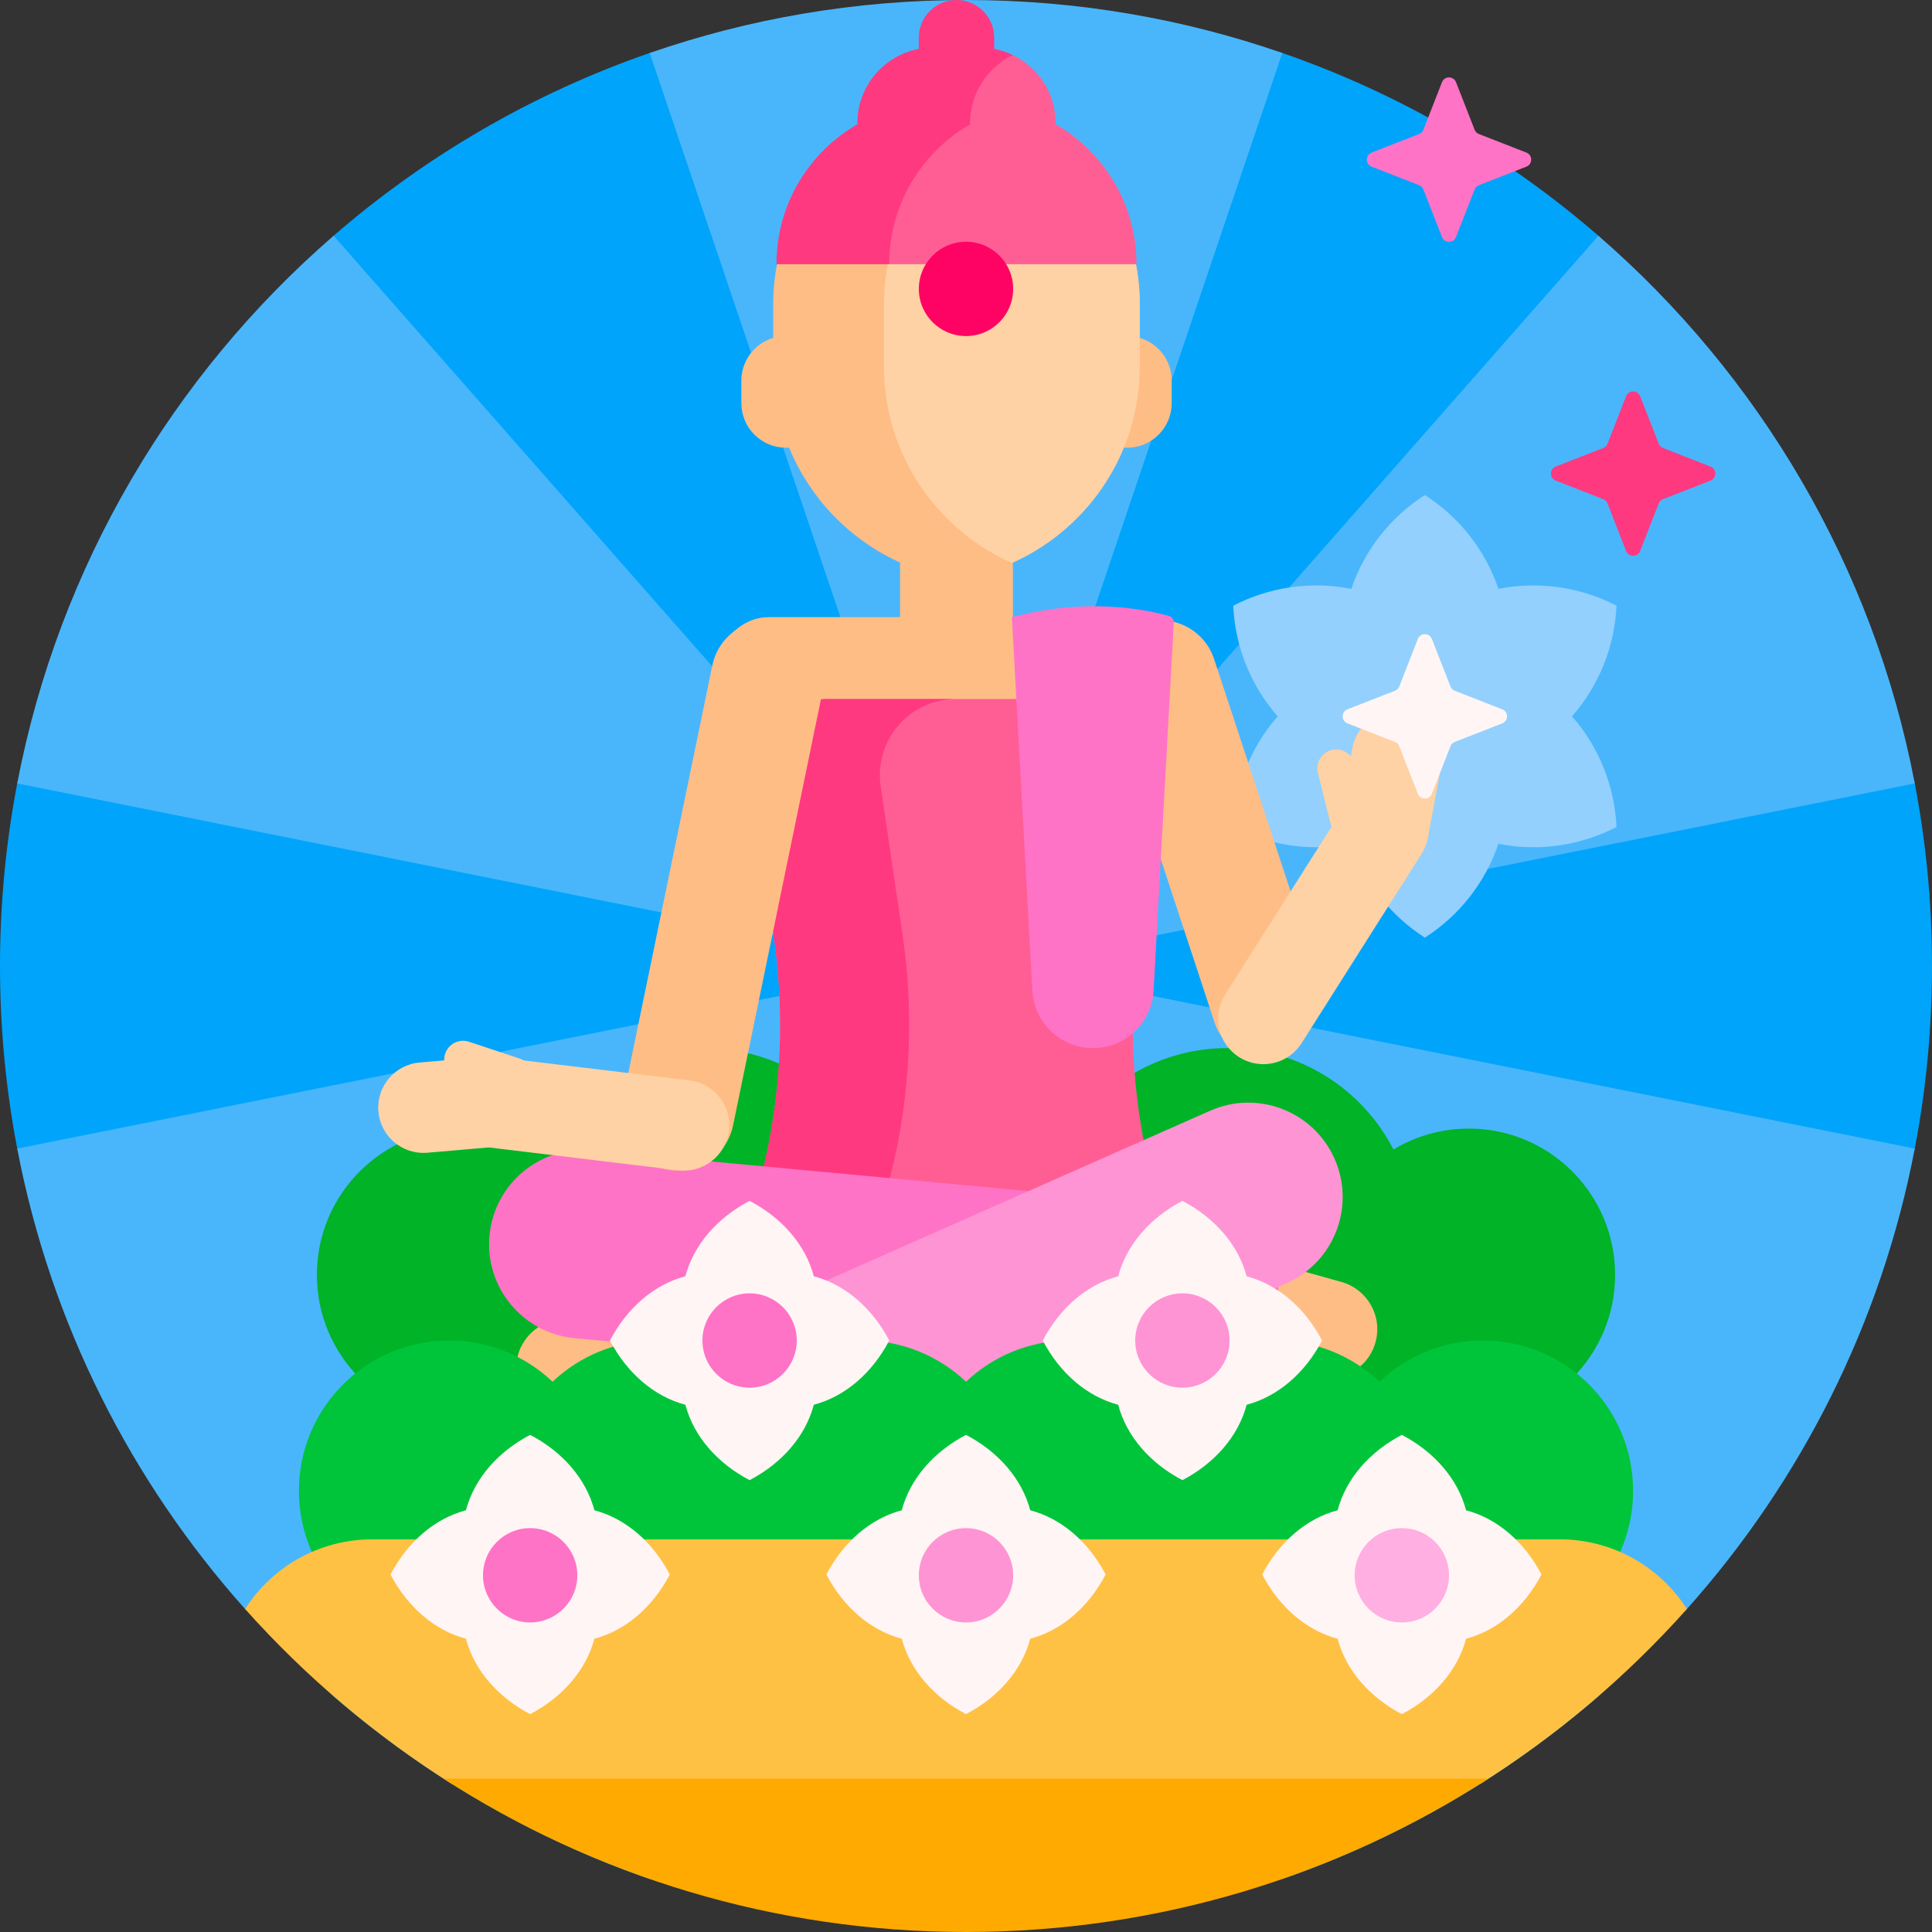 <svg id="Capa_1" enable-background="new 0 0 512 512" height="512" viewBox="0 0 512 512" width="512" xmlns="http://www.w3.org/2000/svg"><rect x="0" y="0" width="512" height="512" fill="#333333" stroke="none"/><g><path d="m512 256c0 16.543-1.569 32.72-4.567 48.389-.804 4.203-8.612 4.952-9.619 9.079-11.926 48.884-37.887 92.267-73.373 125.638-2.535 2.384 1.783 8.134-.848 10.414-24.34 21.097-52.699 37.679-83.777 48.443-3.33 1.153-3.568-7.488-6.959-6.469-23.349 7.011-48.102 10.778-73.735 10.778-26.024 0-51.142-3.883-74.804-11.102-3.029-.924-9.157 7.825-12.137 6.793-31.077-10.764-59.437-27.346-83.777-48.443-2.807-2.433.715-9.124-1.983-11.675-36.141-34.174-62.33-78.767-73.761-128.973-.655-2.876-7.536-1.571-8.093-4.483-2.998-15.669-4.567-31.846-4.567-48.389s1.569-32.72 4.567-48.389c.754-3.94 8.948-2.951 9.88-6.824 11.953-49.676 38.392-93.71 74.597-127.384 2.202-2.048-2.911-8.954-.638-10.924 24.34-21.097 52.699-37.679 83.777-48.443 4.34-1.503 9.403 8.619 13.846 7.346 22.438-6.428 46.138-9.871 70.642-9.871 24.017 0 47.261 3.307 69.303 9.491 4.899 1.375 9.07-8.621 13.846-6.967 31.077 10.764 59.437 27.346 83.776 48.443 3.546 3.073-1.169 10.792 2.202 14.053 34.061 32.948 59.001 75.268 70.664 122.803 1.039 4.235 10.148 3.961 10.973 8.276 2.996 15.67 4.565 31.847 4.565 48.39z" fill="#00a4fb"/><path d="m507.433 207.611-241.607 48.389 241.607 48.389c-8.86 46.314-30.2 88.198-60.385 122.016-1.384 1.551-12.835-2.269-14.257-.752-6.089 6.498-12.514 12.679-19.245 18.514l-152.633-179.657 57.593 170.4-127.933 8.641 60.514-179.041-157.003 180.175c-7.089-6.144-13.836-12.672-20.211-19.55-1.092-1.178-7.852 2.469-8.922 1.27-30.185-33.818-51.525-75.701-60.385-122.016l241.608-48.389-241.607-48.389c11.007-57.539 41.276-108.239 83.839-145.132l162.681 185.011-78.905-233.453c26.261-9.096 54.463-14.037 83.818-14.037s57.557 4.941 83.818 14.037l-78.905 233.453 162.681-185.011c42.563 36.893 72.832 87.593 83.839 145.132z" fill="#49b6fc"/><path d="m397.104 223.614c-3.496 10.334-10.454 19.081-19.5 24.873-9.046-5.791-16.004-14.539-19.5-24.873-10.697 2.139-21.752.487-31.29-4.451 0-.001 0-.002 0-.003.493-10.729 4.589-21.127 11.79-29.321-7.202-8.195-11.298-18.594-11.79-29.324 9.538-4.938 20.593-6.591 31.29-4.451 3.496-10.334 10.454-19.081 19.5-24.873 9.046 5.791 16.004 14.539 19.5 24.873 10.697-2.139 21.752-.487 31.29 4.451-.492 10.73-4.589 21.129-11.79 29.324 7.201 8.194 11.297 18.592 11.79 29.321v.003c-9.538 4.938-20.592 6.591-31.29 4.451z" fill="#93d0fd"/><path d="m236.13 327.172c0 27.295-22.127 49.423-49.423 49.423-13.318 0-25.406-5.269-34.293-13.835-7.109 8.458-17.767 13.835-29.681 13.835-21.404 0-38.755-17.351-38.755-38.755s17.351-38.755 38.755-38.755c7.31 0 27.24 2.024 33.075 5.542 8.195-15.958 11.725-26.877 30.899-26.877 27.296 0 49.423 22.127 49.423 49.422zm153.136-28.087c-7.31 0-14.147 2.024-19.982 5.542-8.195-15.958-24.818-26.877-43.992-26.877-27.295 0-49.423 22.127-49.423 49.422s22.127 49.423 49.423 49.423c13.318 0 25.406-5.269 34.293-13.835 7.109 8.458 17.767 13.835 29.681 13.835 21.404 0 38.755-17.351 38.755-38.755s-17.351-38.755-38.755-38.755z" fill="#00b327"/><path d="m319.233 184.592c0 4.546-1.283 8.917-3.586 12.216-8.043 11.522-23.411 19.312-41.049 19.312h-42.219c-17.638 0-33.007-7.79-41.05-19.312-2.302-3.299-3.586-7.67-3.586-12.216 0-11.617 7.11-21.034 15.882-21.034h99.727c8.771.001 15.881 9.418 15.881 21.034z" fill="#ffbd86"/><path d="m310.51 100.875v5.958c0 6.525-5.289 11.814-11.814 11.814h-.873c-5.423 13.243-15.684 23.992-28.585 30.05-.271.127-.543.25-.815.37.004.136.006.273.006.41v20.421c0 7.492-6.073 13.565-13.565 13.565h-2.771c-7.492 0-13.565-6.074-13.565-13.565v-20.421c0-.137.002-.274.006-.41-.273-.12-.545-.243-.815-.37-12.901-6.058-23.162-16.807-28.585-30.05h-.852c-6.525 0-11.814-5.29-11.814-11.814v-5.958c0-5.35 3.557-9.869 8.435-11.323v-8.79c0-2.147.119-4.266.35-6.351 6.277-56.642 90.175-56.642 96.452 0 .231 2.085.35 4.204.35 6.351v8.783c4.887 1.448 8.455 5.972 8.455 11.33z" fill="#ffbd86"/><path d="m302.053 80.763v16.292c0 22.838-13.426 42.539-32.816 51.643-.358.168-.718.33-1.08.485-.362-.156-.722-.317-1.08-.485-19.39-9.104-32.816-28.805-32.816-51.643v-16.292c0-2.147.119-4.266.35-6.351 2.448-22.087 16.698-35.561 33.546-40.422 16.848 4.862 31.099 18.335 33.546 40.422.231 2.086.35 4.204.35 6.351z" fill="#fed2a4"/><path d="m336.109 281.254c-6.301 0-12.167-4.002-14.246-10.313l-28.602-86.884c-2.59-7.869 1.689-16.348 9.558-18.938 7.869-2.591 16.348 1.689 18.938 9.558l28.602 86.884c2.591 7.868-12.696 19.693-14.25 19.693z" fill="#ffbd86"/><path d="m306.499 316.634c3.493 16.035-9.322 31.084-26.467 31.084h-53.109c-17.146 0-29.96-15.05-26.467-31.084 6.397-22.37 7.953-45.846 4.563-68.864l-5.802-39.396c-1.795-12.186 7.65-23.124 19.968-23.124h68.586c12.318 0 21.763 10.938 19.968 23.124l-5.802 39.396c-3.39 23.018-1.835 46.494 4.562 68.864z" fill="#ff5e95"/><path d="m261.103 347.718h-34.18c-17.146 0-29.96-15.05-26.467-31.084 6.397-22.37 7.953-45.846 4.563-68.864l-5.802-39.396c-1.795-12.186 7.65-23.124 19.968-23.124h34.18c-12.318 0-21.763 10.938-19.968 23.124l5.802 39.396c3.39 23.018 1.834 46.494-4.563 68.864-3.493 16.034 9.322 31.084 26.467 31.084z" fill="#ff3980"/><path d="m136.809 362.565c0-7.177 5.818-12.996 12.996-12.996h43.122c7.177 0 12.996 5.818 12.996 12.996 0 7.177-5.818 12.996-12.996 12.996h-43.122c-7.178 0-12.996-5.819-12.996-12.996zm170.161-9.437 41.522 11.636c6.911 1.937 14.084-2.096 16.02-9.007 1.937-6.911-2.096-14.084-9.007-16.02l-41.522-11.636c-6.911-1.937-14.084 2.096-16.02 9.007-1.937 6.911 2.096 14.084 9.007 16.02z" fill="#ffbd86"/><path d="m338.809 346.962c-1.286 13.747-13.472 23.849-27.219 22.564l-159.305-14.897c-13.747-1.286-23.849-13.472-22.564-27.219 1.286-13.747 13.472-23.849 27.219-22.564l159.305 14.897c13.747 1.286 23.849 13.472 22.564 27.219z" fill="#ff73c6"/><path d="m340.93 340.084-123.776 54.75c-12.627 5.585-27.391-.123-32.976-12.75-5.585-12.627.123-27.391 12.75-32.977l123.776-54.75c12.627-5.585 27.391.123 32.976 12.75 5.585 12.628-.123 27.392-12.75 32.977z" fill="#ff94d4"/><path d="m235.658 70.012h-29.892c0-15.854 8.629-29.693 21.447-37.076v-.325c0-9.769 7.004-17.902 16.265-19.651v-2.96c0-5.523 4.477-10 10-10s10 4.477 10 10v2.96c1.739.328 3.398.882 4.946 1.629.387.187-9.041 10.546-9.041 18.022v.325c-11.716 6.748-19.933 18.891-21.259 33.036-.124 1.33-2.466 4.04-2.466 4.04z" fill="#ff3980"/><path d="m301.189 70.012h-65.531c0-15.854 8.629-29.693 21.447-37.076v-.325c0-7.935 4.621-14.791 11.318-18.022 6.698 3.232 11.318 10.088 11.318 18.022v.325c12.819 7.383 21.448 21.222 21.448 37.076z" fill="#ff5e95"/><path d="m432.792 395.08c0 21.997-17.832 39.83-39.83 39.83-10.612 0-20.254-4.15-27.392-10.916-7.139 6.766-16.781 10.916-27.392 10.916s-20.254-4.15-27.392-10.916c-7.139 6.766-16.781 10.916-27.392 10.916s-20.254-4.15-27.392-10.916c-7.139 6.765-16.781 10.916-27.392 10.916s-20.254-4.15-27.392-10.916c-7.139 6.766-16.781 10.916-27.392 10.916s-20.254-4.15-27.392-10.916c-7.139 6.766-16.781 10.916-27.392 10.916-21.997 0-39.83-17.833-39.83-39.83 0-21.998 17.832-39.83 39.83-39.83 10.612 0 20.254 4.15 27.392 10.916 7.139-6.765 16.781-10.916 27.392-10.916s20.254 4.15 27.392 10.916c7.139-6.765 16.781-10.916 27.392-10.916s20.254 4.15 27.392 10.916c7.139-6.765 16.781-10.916 27.392-10.916s20.254 4.15 27.392 10.916c7.139-6.765 16.781-10.916 27.392-10.916s20.254 4.15 27.392 10.916c7.139-6.765 16.781-10.916 27.392-10.916 21.998 0 39.83 17.833 39.83 39.83z" fill="#00c53b"/><path d="m64.951 426.405c7.108-11.105 19.552-18.466 33.715-18.466h314.668c14.163 0 26.607 7.361 33.715 18.466-16.009 17.936-34.507 33.604-54.951 46.46h-272.196c-20.444-12.857-38.941-28.524-54.951-46.46z" fill="#ffc143"/><path d="m117.53 471.355h276.94c-39.919 25.721-87.452 40.645-138.47 40.645s-98.551-14.924-138.47-40.645z" fill="#fa0"/><path d="m215.673 372.272c-2.212 8.366-8.471 15.504-17.022 19.986-8.551-4.481-14.81-11.62-17.022-19.986-8.366-2.212-15.504-8.471-19.986-17.022 4.481-8.551 11.62-14.81 19.986-17.022 2.212-8.366 8.471-15.504 17.022-19.986 8.552 4.481 14.81 11.62 17.022 19.986 8.366 2.212 15.504 8.471 19.986 17.022-4.482 8.552-11.621 14.81-19.986 17.022zm-58.153 27.964c-2.212-8.366-8.471-15.504-17.022-19.985-8.551 4.481-14.81 11.62-17.022 19.985-8.366 2.212-15.504 8.471-19.986 17.022 4.481 8.551 11.62 14.81 19.986 17.022 2.212 8.366 8.471 15.504 17.022 19.986 8.552-4.481 14.81-11.62 17.022-19.986 8.366-2.212 15.504-8.471 19.986-17.022-4.482-8.551-11.62-14.809-19.986-17.022zm192.838-44.986c-4.481-8.551-11.62-14.81-19.986-17.022-2.212-8.366-8.471-15.504-17.022-19.986-8.552 4.481-14.81 11.62-17.022 19.986-8.366 2.212-15.504 8.471-19.986 17.022 4.481 8.552 11.62 14.81 19.986 17.022 2.212 8.366 8.471 15.504 17.022 19.986 8.551-4.481 14.81-11.62 17.022-19.986 8.366-2.212 15.504-8.47 19.986-17.022zm-77.336 44.986c-2.212-8.366-8.471-15.504-17.022-19.985-8.552 4.481-14.81 11.62-17.022 19.985-8.366 2.212-15.504 8.471-19.986 17.022 4.481 8.551 11.62 14.81 19.986 17.022 2.212 8.366 8.471 15.504 17.022 19.986 8.552-4.481 14.81-11.62 17.022-19.986 8.366-2.212 15.504-8.471 19.986-17.022-4.481-8.551-11.62-14.809-19.986-17.022zm115.502 0c-2.212-8.366-8.471-15.504-17.022-19.985-8.552 4.481-14.81 11.62-17.022 19.985-8.366 2.212-15.504 8.471-19.986 17.022 4.481 8.551 11.62 14.81 19.986 17.022 2.212 8.366 8.471 15.504 17.022 19.986 8.551-4.481 14.81-11.62 17.022-19.986 8.366-2.212 15.504-8.471 19.986-17.022-4.481-8.551-11.62-14.809-19.986-17.022z" fill="#fff5f5"/><path d="m218.164 182.372-23.887 115.858c-1.454 7.102-7.704 11.995-14.68 11.995-.997 0-2.009-.1-3.023-.308-8.116-1.661-13.349-9.587-11.688-17.703l23.888-115.858c1.662-8.116 9.588-13.348 17.703-11.688 8.116 1.662 13.348 9.588 11.687 17.704z" fill="#ffbd86"/><path d="m384.002 417.468c0 6.903-5.596 12.5-12.5 12.5s-12.5-5.597-12.5-12.5c0-6.904 5.596-12.5 12.5-12.5s12.5 5.596 12.5 12.5z" fill="#ffafe2"/><path d="m256 64.061c-6.904 0-12.5 5.596-12.5 12.5s5.596 12.5 12.5 12.5 12.5-5.596 12.5-12.5c0-6.903-5.596-12.5-12.5-12.5z" fill="#ff0364"/><path d="m268.5 417.468c0 6.904-5.596 12.5-12.5 12.5s-12.5-5.596-12.5-12.5 5.596-12.5 12.5-12.5 12.5 5.597 12.5 12.5zm44.85-74.718c-6.904 0-12.5 5.596-12.5 12.5s5.596 12.5 12.5 12.5 12.5-5.596 12.5-12.5-5.597-12.5-12.5-12.5z" fill="#ff94d4"/><path d="m152.998 417.468c0 6.903-5.596 12.5-12.5 12.5s-12.5-5.597-12.5-12.5c0-6.904 5.596-12.5 12.5-12.5s12.5 5.596 12.5 12.5zm45.652-74.718c-6.904 0-12.5 5.597-12.5 12.5 0 6.904 5.596 12.5 12.5 12.5s12.5-5.596 12.5-12.5c0-6.903-5.596-12.5-12.5-12.5z" fill="#ff73c6"/><path d="m453.302 127.369-12.592 4.92c-.52.203-.932.615-1.135 1.135l-4.921 12.591c-.663 1.696-3.063 1.696-3.726 0l-4.921-12.591c-.203-.52-.615-.932-1.135-1.135l-12.592-4.92c-1.696-.663-1.696-3.063 0-3.726l12.592-4.921c.52-.203.932-.615 1.135-1.135l4.921-12.591c.663-1.696 3.063-1.696 3.726 0l4.921 12.591c.203.52.615.932 1.135 1.135l12.592 4.921c1.696.663 1.696 3.063 0 3.726z" fill="#ff3980"/><path d="m404.512 44.163-12.592 4.92c-.52.203-.932.615-1.135 1.135l-4.921 12.591c-.663 1.696-3.063 1.696-3.726 0l-4.921-12.591c-.203-.52-.615-.932-1.135-1.135l-12.592-4.92c-1.696-.663-1.696-3.063 0-3.726l12.592-4.921c.52-.203.932-.615 1.135-1.135l4.921-12.591c.663-1.696 3.063-1.696 3.726 0l4.921 12.591c.203.52.615.932 1.135 1.135l12.592 4.921c1.696.663 1.696 3.063 0 3.726z" fill="#ff73c6"/><path d="m289.651 277.75c-8.54 0-15.592-6.675-16.06-15.202l-5.434-98.989c13.563-3.575 27.866-3.984 41.409-.4 1.51.4 1.51 1.636 1.51 1.636l-5.366 97.753c-.468 8.527-7.519 15.202-16.059 15.202z" fill="#ff73c6"/><path d="m382.004 202.576-3.575 19.404c-.278 1.511-.844 2.953-1.666 4.25l-31.824 50.212c-2.285 3.605-6.173 5.578-10.147 5.578-2.197 0-4.42-.604-6.413-1.866-5.598-3.548-7.26-10.962-3.712-16.56l28.193-44.483c-.068-.181-.127-.367-.175-.559l-3.43-13.737c-.669-2.679.961-5.394 3.64-6.062 1.945-.486 3.909.241 5.095 1.701l.41-2.225c1.201-6.519 7.459-10.819 13.976-9.628 6.518 1.2 10.829 7.457 9.628 13.975zm-199.32 83.735-43.898-5.289c-.325-.2-.678-.367-1.056-.492l-13.44-4.455c-2.621-.869-5.45.551-6.319 3.172-.194.586-.274 1.183-.251 1.765l-6.523.565c-6.602.571-11.492 6.388-10.92 12.99.562 6.498 6.205 11.336 12.677 10.943.104-.006.208-.014.313-.023l16.263-1.407 50.283 6.058c.736.088 1.463.109 2.177.065 5.674-.345 10.468-4.7 11.172-10.544.793-6.579-3.898-12.555-10.478-13.348z" fill="#fed2a4"/><path d="m398.114 191.702-12.592 4.92c-.52.203-.932.615-1.135 1.135l-4.921 12.591c-.663 1.696-3.063 1.696-3.726 0l-4.921-12.591c-.203-.52-.615-.932-1.135-1.135l-12.592-4.92c-1.696-.663-1.696-3.063 0-3.726l12.592-4.921c.52-.203.932-.615 1.135-1.135l4.921-12.591c.663-1.696 3.063-1.696 3.726 0l4.921 12.591c.203.52.615.932 1.135 1.135l12.592 4.921c1.696.663 1.696 3.063 0 3.726z" fill="#fff5f5"/></g></svg>